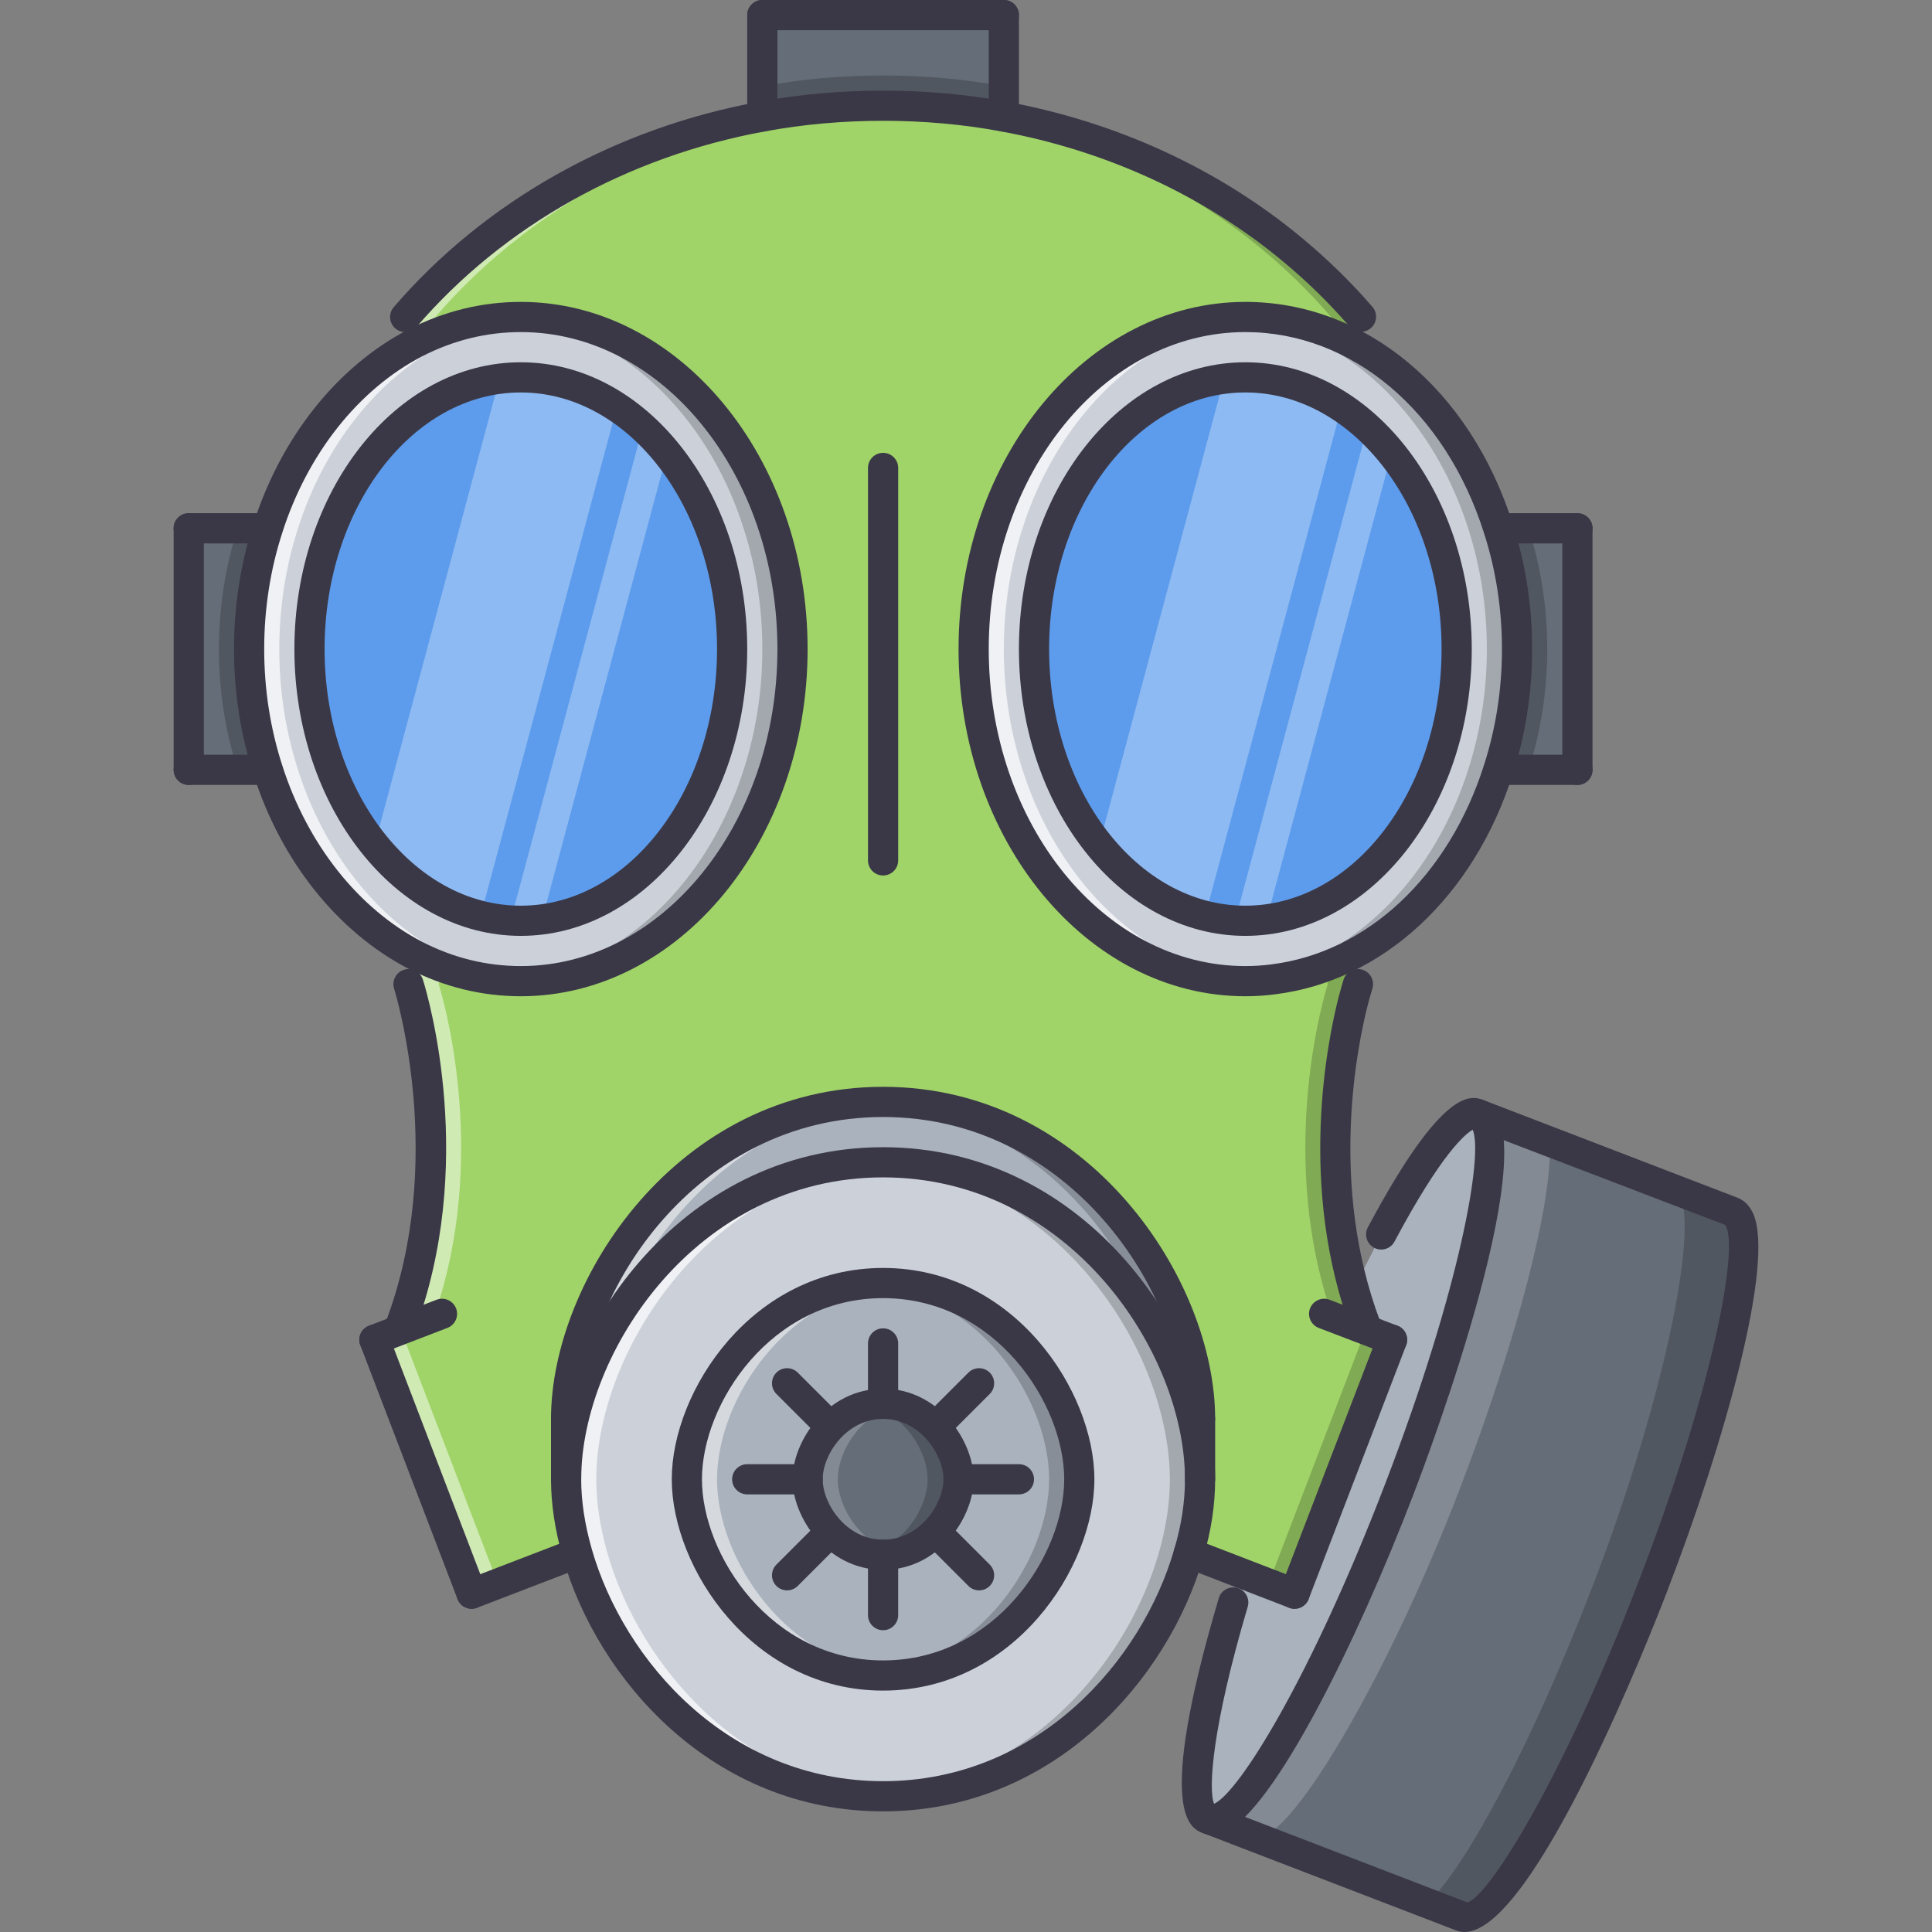 <?xml version="1.0" encoding="iso-8859-1"?>
<!-- Generator: Adobe Illustrator 19.0.0, SVG Export Plug-In . SVG Version: 6.00 Build 0)  -->
<svg version="1.1" id="Capa_1" xmlns="http://www.w3.org/2000/svg" xmlns:xlink="http://www.w3.org/1999/xlink" x="0px" y="0px"
	 viewBox="0 0 511.172 511.172" style="enable-background:new 0 0 511.172 511.172;" xml:space="preserve">
<rect x="0" y="0" width="511.172" height="511.172" fill="#808080" stroke="none"/>
<path style="fill:#5D9CEC;" d="M137.797,99.844c30.835,0,55.913,32.27,55.913,71.888s-25.078,71.889-55.913,71.889
	s-55.913-32.271-55.913-71.889C81.884,132.114,106.962,99.844,137.797,99.844z"/>
<g style="opacity:0.3;">
	<path style="fill:#FFFFFF;" d="M127.165,242.279l36.037-134.502c-7.636-5.031-16.256-7.933-25.405-7.933
		c-1.903,0-3.783,0.125-5.64,0.366L99.115,223.519C106.735,232.926,116.393,239.595,127.165,242.279z"/>
</g>
<g style="opacity:0.3;">
	<path style="fill:#FFFFFF;" d="M170.044,113.113l-34.915,130.336c0.89,0.055,1.763,0.172,2.668,0.172
		c1.903,0,3.783-0.125,5.64-0.367l33.042-123.3C174.474,117.473,172.321,115.188,170.044,113.113z"/>
</g>
<path style="fill:#5D9CEC;" d="M329.494,99.844c30.835,0,55.913,32.27,55.913,71.888s-25.078,71.889-55.913,71.889
	c-30.834,0-55.913-32.271-55.913-71.889S298.66,99.844,329.494,99.844z"/>
<g style="opacity:0.3;">
	<path style="fill:#FFFFFF;" d="M318.862,242.279L354.9,107.777c-7.637-5.031-16.256-7.933-25.406-7.933
		c-1.903,0-3.783,0.125-5.64,0.366l-33.042,123.309C298.434,232.926,308.09,239.595,318.862,242.279z"/>
</g>
<g style="opacity:0.3;">
	<path style="fill:#FFFFFF;" d="M361.741,113.113l-34.915,130.336c0.89,0.055,1.764,0.172,2.668,0.172
		c1.903,0,3.783-0.125,5.64-0.367l33.042-123.3C366.172,117.473,364.019,115.188,361.741,113.113z"/>
</g>
<g>
	<path style="fill:#656D78;" d="M233.648,27.956c-10.943,0-21.646,0.959-31.95,2.878V3.994h63.896v26.841
		C255.294,28.916,244.592,27.956,233.648,27.956z"/>
	<path style="fill:#656D78;" d="M417.357,139.782v63.9h-20.85h-0.078c3.197-9.906,4.953-20.687,4.953-31.95
		s-1.756-22.043-4.953-31.95h0.078L417.357,139.782L417.357,139.782z"/>
	<path style="fill:#656D78;" d="M65.909,171.732c0,11.264,1.755,22.044,4.953,31.95h-0.078h-20.85v-63.9h20.851h0.078
		C67.664,149.689,65.909,160.468,65.909,171.732z"/>
</g>
<path style="fill:#AAB2BD;" d="M340.547,382.545c-18.954,49.205-28.283,91.811-21.786,98.152l1.95,0.748
	c8.229,3.111,30.913-36.029,50.641-87.551c18.954-49.205,28.283-91.803,21.786-98.152l-1.95-0.748
	C382.958,291.881,360.274,331.024,340.547,382.545z"/>
<path id="SVGCleanerId_0" style="fill:#A0D468;" d="M361.203,351.772l0.241-0.717c-15.179-40.18-5.108-81.396-2.238-90.664
	l-1.755-7.667c-8.55,4.4-18.051,6.873-27.957,6.873c-39.695,0-71.884-39.298-71.884-87.864c0-48.564,32.188-87.863,71.884-87.863
	c9.906,0,19.407,2.473,27.957,6.872l2.637-6.872c-23.004-26.755-56.312-46.084-94.494-53.034c-10.3-1.919-21.002-2.878-31.946-2.878
	c-10.943,0-21.646,0.959-31.95,2.878c-38.183,6.95-71.49,26.279-94.493,53.034l2.636,6.872c8.549-4.399,18.05-6.872,27.957-6.872
	c39.696,0,71.888,39.299,71.888,87.863c0,48.565-32.192,87.864-71.888,87.864c-9.906,0-19.407-2.473-27.957-6.873l-1.755,7.667
	c2.871,9.268,12.941,50.484-2.238,90.664l0.242,0.717l-7.028,2.715l25.718,67.178l27.637-10.625l0.32-0.078
	c-1.919-6.709-2.956-13.338-2.956-19.57v-15.977c0-35.062,31.95-83.869,83.869-83.869c51.915,0,83.865,48.807,83.865,83.869v15.977
	c0,6.232-1.037,12.861-2.956,19.57l0.32,0.078l27.637,10.625l25.717-67.178L361.203,351.772z"/>
<g>
	<path id="SVGCleanerId_0_1_" style="fill:#A0D468;" d="M361.203,351.772l0.241-0.717c-15.179-40.18-5.108-81.396-2.238-90.664
		l-1.755-7.667c-8.55,4.4-18.051,6.873-27.957,6.873c-39.695,0-71.884-39.298-71.884-87.864c0-48.564,32.188-87.863,71.884-87.863
		c9.906,0,19.407,2.473,27.957,6.872l2.637-6.872c-23.004-26.755-56.312-46.084-94.494-53.034
		c-10.3-1.919-21.002-2.878-31.946-2.878c-10.943,0-21.646,0.959-31.95,2.878c-38.183,6.95-71.49,26.279-94.493,53.034l2.636,6.872
		c8.549-4.399,18.05-6.872,27.957-6.872c39.696,0,71.888,39.299,71.888,87.863c0,48.565-32.192,87.864-71.888,87.864
		c-9.906,0-19.407-2.473-27.957-6.873l-1.755,7.667c2.871,9.268,12.941,50.484-2.238,90.664l0.242,0.717l-7.028,2.715l25.718,67.178
		l27.637-10.625l0.32-0.078c-1.919-6.709-2.956-13.338-2.956-19.57v-15.977c0-35.062,31.95-83.869,83.869-83.869
		c51.915,0,83.865,48.807,83.865,83.869v15.977c0,6.232-1.037,12.861-2.956,19.57l0.32,0.078l27.637,10.625l25.717-67.178
		L361.203,351.772z"/>
</g>
<g style="opacity:0.2;">
	<path d="M233.648,27.956c10.944,0,21.646,0.959,31.946,2.878v-7.988c-10.3-1.918-21.002-2.878-31.946-2.878
		c-10.943,0-21.646,0.96-31.95,2.878v7.988C212.002,28.916,222.704,27.956,233.648,27.956z"/>
</g>
<g style="opacity:0.5;">
	<path style="fill:#FFFFFF;" d="M116.673,87.73l-1.482-3.861c23.003-26.755,56.311-46.084,94.493-53.034
		c9.033-1.685,18.417-2.496,27.957-2.699c-1.342-0.031-2.645-0.179-3.994-0.179c-10.943,0-21.646,0.959-31.95,2.878
		c-38.183,6.95-71.49,26.279-94.493,53.034l2.636,6.872C112.056,89.602,114.341,88.604,116.673,87.73z"/>
	<path style="fill:#FFFFFF;" d="M107.048,354.486l7.028-2.715l-0.242-0.717c15.18-40.18,5.109-81.396,2.239-90.664l1.038-4.524
		c-2.48-0.905-4.922-1.935-7.27-3.144l-1.755,7.667c2.871,9.268,12.941,50.484-2.238,90.664l0.242,0.717l-7.028,2.715l25.718,67.178
		l6.966-2.676L107.048,354.486z"/>
</g>
<g style="opacity:0.2;">
	<path d="M350.703,87.73l1.482-3.861c-23.003-26.755-56.311-46.084-94.489-53.034c-9.033-1.685-18.417-2.496-27.957-2.699
		c1.342-0.031,2.645-0.179,3.994-0.179c10.944,0,21.646,0.959,31.946,2.878c38.183,6.95,71.49,26.279,94.493,53.034l-2.636,6.872
		C355.321,89.602,353.036,88.604,350.703,87.73z"/>
	<path d="M360.329,354.486l-7.028-2.715l0.242-0.717c-15.18-40.18-5.109-81.396-2.238-90.664l-1.038-4.524
		c2.48-0.905,4.922-1.935,7.271-3.144l1.755,7.667c-2.871,9.268-12.941,50.484,2.238,90.664l-0.241,0.717l7.027,2.715
		l-25.718,67.178l-6.966-2.676L360.329,354.486z"/>
</g>
<path style="fill:#AAB2BD;" d="M149.778,375.414c0-35.062,31.95-83.869,83.869-83.869c51.915,0,83.865,48.807,83.865,83.869v15.977
	c0-35.062-31.95-83.869-83.865-83.869c-51.919,0-83.869,48.807-83.869,83.869V375.414z"/>
<path style="fill:#656D78;" d="M233.648,371.422c12.379,0,19.969,11.66,19.969,19.969c0,8.307-7.59,19.969-19.969,19.969
	s-19.969-11.662-19.969-19.969C213.679,383.082,221.269,371.422,233.648,371.422z"/>
<g style="opacity:0.2;">
	<path style="fill:#FFFFFF;" d="M221.666,391.391c0-7.363,5.991-17.332,15.976-19.502c-1.271-0.281-2.59-0.467-3.994-0.467
		c-12.379,0-19.969,11.66-19.969,19.969c0,8.307,7.59,19.969,19.969,19.969c1.404,0,2.723-0.188,3.994-0.469
		C227.657,408.723,221.666,398.754,221.666,391.391z"/>
</g>
<g style="opacity:0.5;">
	<path style="fill:#FFFFFF;" d="M160.722,394.986c-1.919-6.709-2.956-13.34-2.956-19.572c0-34.141,30.351-81.178,79.876-83.635
		c-1.334-0.062-2.629-0.234-3.994-0.234c-51.919,0-83.869,48.807-83.869,83.869c0,6.232,1.037,12.863,2.956,19.572
		c8.947,31.232,38.183,64.299,80.913,64.299c1.357,0,2.66-0.125,3.994-0.195C197.103,457.092,169.388,425.229,160.722,394.986z"/>
</g>
<g style="opacity:0.2;">
	<path d="M306.569,355.844c1.919,6.709,2.956,13.338,2.956,19.57c0,34.143-30.352,81.18-79.871,83.637
		c1.333,0.062,2.628,0.234,3.993,0.234c51.915,0,83.865-48.809,83.865-83.871c0-6.232-1.037-12.861-2.956-19.57
		c-8.947-31.232-38.183-64.299-80.909-64.299c-1.357,0-2.66,0.125-3.993,0.195C270.189,293.738,297.902,325.602,306.569,355.844z"/>
</g>
<g style="opacity:0.2;">
	<path d="M245.426,391.391c0,7.363-5.99,17.332-15.975,19.5c1.271,0.281,2.59,0.469,3.993,0.469c12.38,0,19.97-11.662,19.97-19.969
		c0-8.309-7.59-19.969-19.97-19.969c-1.403,0-2.722,0.186-3.993,0.467C239.436,374.059,245.426,384.027,245.426,391.391z"/>
</g>
<path style="fill:#AAB2BD;" d="M253.616,391.391c0-8.309-7.59-19.969-19.969-19.969s-19.969,11.66-19.969,19.969
	c0,8.307,7.59,19.969,19.969,19.969S253.616,399.697,253.616,391.391z M285.563,391.391c0,21.723-19.727,51.918-51.915,51.918
	c-32.192,0-51.919-30.195-51.919-51.918c0-21.725,19.727-51.92,51.919-51.92C265.836,339.471,285.563,369.666,285.563,391.391z"/>
<g style="opacity:0.5;">
	<path style="fill:#FFFFFF;" d="M189.716,391.391c0-20.805,18.12-49.299,47.926-51.686c-1.318-0.109-2.629-0.234-3.994-0.234
		c-32.192,0-51.919,30.195-51.919,51.92c0,21.723,19.727,51.918,51.919,51.918c1.365,0,2.676-0.125,3.994-0.232
		C207.836,440.688,189.716,412.193,189.716,391.391z"/>
</g>
<g style="opacity:0.2;">
	<path d="M277.575,391.391c0-20.805-18.116-49.299-47.921-51.686c1.317-0.109,2.628-0.234,3.993-0.234
		c32.188,0,51.915,30.195,51.915,51.92c0,21.723-19.727,51.918-51.915,51.918c-1.365,0-2.676-0.125-3.993-0.232
		C259.459,440.688,277.575,412.193,277.575,391.391z"/>
</g>
<path style="fill:#CCD1D9;" d="M314.557,410.883c-8.947,31.225-38.097,64.377-80.909,64.377c-42.73,0-71.966-33.066-80.913-64.299
	c-1.919-6.709-2.956-13.338-2.956-19.57c0-35.062,31.95-83.869,83.869-83.869c51.915,0,83.865,48.807,83.865,83.869
	C317.513,397.623,316.554,404.168,314.557,410.883z M285.563,391.391c0-21.725-19.727-51.92-51.915-51.92
	c-32.192,0-51.919,30.195-51.919,51.92c0,21.723,19.727,51.918,51.919,51.918C265.836,443.309,285.563,413.113,285.563,391.391z"/>
<g style="opacity:0.7;">
	<path style="fill:#FFFFFF;" d="M160.722,410.961c-1.919-6.709-2.956-13.338-2.956-19.57c0-34.143,30.351-81.18,79.876-83.637
		c-1.334-0.062-2.629-0.232-3.994-0.232c-51.919,0-83.869,48.807-83.869,83.869c0,6.232,1.037,12.861,2.956,19.57
		c8.947,31.232,38.183,64.299,80.913,64.299c1.357,0,2.66-0.125,3.994-0.195C197.103,473.068,169.388,441.203,160.722,410.961z"/>
</g>
<g style="opacity:0.2;">
	<path d="M306.569,371.818c1.919,6.709,2.956,13.34,2.956,19.572c0,34.141-30.352,81.178-79.871,83.635
		c1.333,0.062,2.628,0.234,3.993,0.234c51.915,0,83.865-48.807,83.865-83.869c0-6.232-1.037-12.863-2.956-19.572
		c-8.947-31.232-38.183-64.297-80.909-64.297c-1.357,0-2.66,0.123-3.993,0.193C270.189,309.713,297.902,341.576,306.569,371.818z"/>
</g>
<path style="fill:#656D78;" d="M458.255,320.617c8.308,3.121-1.038,47.449-20.851,98.885c-19.727,51.521-42.41,90.664-50.64,87.553
	l-67.099-25.805c8.229,3.199,30.912-35.943,50.647-87.465c19.728-51.436,29.072-95.773,20.843-98.963L458.255,320.617z"/>
<g style="opacity:0.2;">
	<path d="M458.255,320.617l-15.476-5.951c8.307,3.119-1.537,53.4-21.35,104.836c-15.578,40.688-32.973,73.559-43.667,84.088
		l9.002,3.465c8.229,3.111,30.913-36.031,50.64-87.553C457.217,368.066,466.563,323.738,458.255,320.617z"/>
</g>
<g style="opacity:0.2;">
	<path style="fill:#FFFFFF;" d="M331.943,485.969c8.229,3.199,34.61-40.662,54.346-92.184
		c15.577-40.617,24.641-76.717,23.729-91.709l-18.861-7.254c8.229,3.189-1.115,47.527-20.843,98.963
		c-19.735,51.521-42.418,90.664-50.647,87.465L331.943,485.969z"/>
</g>
<path style="fill:#CCD1D9;" d="M193.71,171.732c0-39.618-25.078-71.888-55.913-71.888s-55.913,32.27-55.913,71.888
	s25.078,71.889,55.913,71.889S193.71,211.35,193.71,171.732z M209.685,171.732c0,48.565-32.192,87.864-71.888,87.864
	c-9.906,0-19.407-2.473-27.957-6.873c-17.816-9.259-31.951-26.997-38.979-49.041c-3.198-9.906-4.953-20.687-4.953-31.95
	s1.755-22.043,4.953-31.95C77.889,117.738,92.024,100,109.84,90.741c8.549-4.399,18.05-6.872,27.957-6.872
	C177.493,83.869,209.685,123.168,209.685,171.732z"/>
<g style="opacity:0.7;">
	<path style="fill:#FFFFFF;" d="M117.828,252.723c-17.816-9.259-31.95-26.997-38.979-49.041c-3.198-9.906-4.953-20.687-4.953-31.95
		s1.755-22.043,4.953-31.95c7.028-22.044,21.162-39.782,38.979-49.041c7.387-3.798,15.515-6.053,23.97-6.622
		c-1.334-0.094-2.652-0.25-4.001-0.25c-9.906,0-19.407,2.473-27.957,6.872C92.024,100,77.889,117.738,70.861,139.782
		c-3.198,9.907-4.953,20.687-4.953,31.95s1.755,22.044,4.953,31.95c7.028,22.044,21.163,39.782,38.979,49.041
		c8.549,4.4,18.05,6.873,27.957,6.873c1.35,0,2.667-0.156,4.001-0.25C133.343,258.775,125.215,256.522,117.828,252.723z"/>
</g>
<g style="opacity:0.2;">
	<path d="M70.862,203.682c-3.198-9.906-4.953-20.687-4.953-31.95s1.755-22.043,4.953-31.95h-0.078h-7.91
		c-3.198,9.907-4.953,20.687-4.953,31.95s1.755,22.044,4.953,31.95h7.91H70.862z"/>
</g>
<g style="opacity:0.2;">
	<path d="M157.766,252.723c17.816-9.259,31.95-26.997,38.979-49.041c3.198-9.906,4.953-20.687,4.953-31.95
		s-1.755-22.043-4.953-31.95c-7.028-22.044-21.163-39.782-38.979-49.041c-7.387-3.798-15.515-6.053-23.971-6.622
		c1.334-0.094,2.652-0.25,4.002-0.25c9.906,0,19.407,2.473,27.956,6.872c17.816,9.259,31.95,26.997,38.979,49.041
		c3.198,9.907,4.953,20.687,4.953,31.95s-1.755,22.044-4.953,31.95c-7.028,22.044-21.162,39.782-38.979,49.041
		c-8.549,4.4-18.05,6.873-27.956,6.873c-1.35,0-2.668-0.156-4.002-0.25C142.251,258.775,150.379,256.522,157.766,252.723z"/>
</g>
<path style="fill:#CCD1D9;" d="M385.407,171.732c0-39.618-25.078-71.888-55.913-71.888c-30.834,0-55.913,32.27-55.913,71.888
	s25.079,71.889,55.913,71.889C360.329,243.621,385.407,211.35,385.407,171.732z M396.43,139.782
	c3.197,9.907,4.953,20.687,4.953,31.95s-1.756,22.044-4.953,31.95c-9.587,30.109-32.349,52.075-59.588,55.437
	c-2.395,0.32-4.875,0.477-7.348,0.477c-39.695,0-71.884-39.298-71.884-87.864c0-48.564,32.188-87.863,71.884-87.863
	C360.01,83.869,386.047,107.036,396.43,139.782z"/>
<g style="opacity:0.7;">
	<path style="fill:#FFFFFF;" d="M309.525,252.723c-17.816-9.259-31.95-26.997-38.979-49.041c-3.198-9.906-4.953-20.687-4.953-31.95
		s1.755-22.043,4.953-31.95c7.028-22.044,21.162-39.782,38.979-49.041c7.387-3.798,15.515-6.053,23.971-6.622
		c-1.334-0.094-2.652-0.25-4.002-0.25c-9.906,0-19.407,2.473-27.956,6.872c-17.816,9.259-31.95,26.997-38.975,49.041
		c-3.198,9.907-4.953,20.687-4.953,31.95s1.755,22.044,4.953,31.95c7.024,22.044,21.158,39.782,38.975,49.041
		c8.549,4.4,18.05,6.873,27.956,6.873c1.35,0,2.668-0.156,4.002-0.25C325.04,258.775,316.912,256.522,309.525,252.723z"/>
</g>
<g style="opacity:0.2;">
	<path d="M349.463,252.723c17.816-9.259,31.951-26.997,38.979-49.041c3.198-9.906,4.953-20.687,4.953-31.95
		s-1.755-22.043-4.953-31.95c-7.027-22.044-21.162-39.782-38.979-49.041c-7.387-3.798-15.515-6.053-23.971-6.622
		c1.334-0.094,2.652-0.25,4.002-0.25c9.906,0,19.407,2.473,27.957,6.872c17.815,9.259,31.95,26.997,38.979,49.041
		c3.197,9.907,4.953,20.687,4.953,31.95s-1.756,22.044-4.953,31.95c-7.028,22.044-21.163,39.782-38.979,49.041
		c-8.55,4.4-18.051,6.873-27.957,6.873c-1.35,0-2.668-0.156-4.002-0.25C333.948,258.775,342.076,256.522,349.463,252.723z"/>
</g>
<g style="opacity:0.2;">
	<path d="M404.417,139.782h-7.909h-0.078c3.197,9.907,4.953,20.687,4.953,31.95s-1.756,22.044-4.953,31.95h0.078h7.909
		c3.198-9.906,4.953-20.687,4.953-31.95S407.615,149.689,404.417,139.782z"/>
</g>
<g>
	<path style="fill:#3A3847;" d="M107.204,87.863c-0.921,0-1.849-0.32-2.605-0.967c-1.669-1.435-1.864-3.955-0.421-5.632
		c24.15-28.089,58.526-47.387,96.802-54.361c20.968-3.9,44.354-3.908,65.348,0.008c29.267,5.382,56.303,17.863,78.183,36.077
		c6.764,5.617,13.027,11.74,18.604,18.19c1.436,1.669,1.256,4.197-0.413,5.64c-1.661,1.419-4.181,1.263-5.64-0.414
		c-5.28-6.123-11.225-11.942-17.66-17.277c-20.826-17.34-46.599-29.22-74.532-34.361c-20.043-3.744-42.406-3.736-62.438-0.007
		c-36.506,6.646-69.236,25.008-92.2,51.716C109.442,87.395,108.327,87.863,107.204,87.863z"/>
	<path style="fill:#3A3847;" d="M361.444,355.049c-1.614,0-3.128-0.984-3.736-2.582c-14.571-38.535-6.35-77.738-3.486-88.838
		c0.507-1.857,0.92-3.332,1.248-4.408c0.647-2.105,2.847-3.299,4.992-2.652c2.106,0.648,3.292,2.878,2.651,4.992
		c-0.312,1.014-0.709,2.41-1.17,4.111c-2.706,10.477-10.507,47.629,3.237,83.971c0.78,2.059-0.257,4.369-2.324,5.148
		C362.389,354.963,361.912,355.049,361.444,355.049z"/>
	<path style="fill:#3A3847;" d="M233.648,415.354c-14.844,0-23.963-13.955-23.963-23.963s9.119-23.963,23.963-23.963
		s23.963,13.955,23.963,23.963S248.491,415.354,233.648,415.354z M233.648,375.414c-9.75,0-15.975,9.463-15.975,15.977
		s6.225,15.975,15.975,15.975c9.751,0,15.976-9.461,15.976-15.975S243.398,375.414,233.648,375.414z"/>
	<path style="fill:#3A3847;" d="M233.648,479.254c-45.008,0-75.484-34.83-84.751-67.193c-2.067-7.215-3.112-14.172-3.112-20.67
		c0-36.686,33.425-87.863,87.863-87.863c54.435,0,87.859,51.178,87.859,87.863c0,6.723-1.053,13.666-3.12,20.631
		C309.112,444.385,278.628,479.254,233.648,479.254z M233.648,311.514c-49.485,0-79.875,46.521-79.875,79.877
		c0,5.756,0.944,11.973,2.8,18.471c8.471,29.57,36.209,61.404,77.075,61.404c40.847,0,68.585-31.873,77.071-61.482
		c1.864-6.264,2.801-12.441,2.801-18.393C313.52,358.035,283.129,311.514,233.648,311.514z"/>
	<path style="fill:#3A3847;" d="M317.513,379.408c-2.207,0-3.993-1.785-3.993-3.994c0-33.354-30.391-79.875-79.872-79.875
		c-49.485,0-79.875,46.521-79.875,79.875c0,2.209-1.787,3.994-3.994,3.994c-2.208,0-3.994-1.785-3.994-3.994
		c0-36.684,33.425-87.863,87.863-87.863c54.435,0,87.859,51.18,87.859,87.863C321.507,377.623,319.721,379.408,317.513,379.408z"/>
	<path style="fill:#3A3847;" d="M233.648,447.303c-34.642,0-55.913-32.566-55.913-55.912c0-23.348,21.271-55.914,55.913-55.914
		c34.638,0,55.909,32.566,55.909,55.914C289.557,414.736,268.285,447.303,233.648,447.303z M233.648,343.465
		c-29.696,0-47.925,27.91-47.925,47.926s18.229,47.926,47.925,47.926s47.922-27.91,47.922-47.926S263.344,343.465,233.648,343.465z"
		/>
	<path style="fill:#3A3847;" d="M137.797,263.59c-10.328,0-20.352-2.465-29.782-7.318c-18.729-9.727-33.65-28.455-40.959-51.373
		c-3.409-10.569-5.141-21.731-5.141-33.167c0-11.435,1.731-22.598,5.148-33.175c7.301-22.909,22.223-41.638,40.936-51.357
		c9.446-4.859,19.47-7.324,29.798-7.324c41.841,0,75.882,41.209,75.882,91.856C213.679,222.38,179.638,263.59,137.797,263.59z
		 M137.797,87.863c-9.049,0-17.84,2.161-26.131,6.428c-16.833,8.752-30.328,25.78-36.997,46.708
		c-3.167,9.798-4.766,20.133-4.766,30.733s1.599,20.937,4.758,30.726c6.677,20.937,20.171,37.965,37.021,46.725
		c8.276,4.259,17.067,6.42,26.116,6.42c37.434,0,67.894-37.622,67.894-83.87C205.691,125.484,175.231,87.863,137.797,87.863z"/>
	<path style="fill:#3A3847;" d="M137.797,247.614c-33.035,0-59.907-34.041-59.907-75.882s26.873-75.882,59.907-75.882
		s59.906,34.041,59.906,75.882S170.831,247.614,137.797,247.614z M137.797,103.838c-28.627,0-51.919,30.46-51.919,67.894
		s23.292,67.895,51.919,67.895s51.919-30.46,51.919-67.895C189.716,134.298,166.424,103.838,137.797,103.838z"/>
	<path style="fill:#3A3847;" d="M329.494,263.59c-41.841,0-75.878-41.21-75.878-91.858c0-50.647,34.037-91.856,75.878-91.856
		c31.67,0,59.439,23.042,70.742,58.697c3.408,10.562,5.14,21.724,5.14,33.159c0,11.436-1.731,22.598-5.147,33.175
		c-10.305,32.364-34.408,54.658-62.895,58.175C334.807,263.418,332.147,263.59,329.494,263.59z M329.494,87.863
		c-37.434,0-67.891,37.621-67.891,83.869c0,46.249,30.457,83.87,67.891,83.87c2.293,0,4.595-0.141,6.817-0.438
		c25.398-3.136,46.958-23.323,56.312-52.691c3.166-9.805,4.766-20.141,4.766-30.741s-1.6-20.936-4.758-30.726
		C382.389,108.713,357.615,87.863,329.494,87.863z"/>
	<path style="fill:#3A3847;" d="M329.494,247.614c-33.034,0-59.906-34.041-59.906-75.882S296.46,95.85,329.494,95.85
		c33.035,0,59.907,34.041,59.907,75.882S362.529,247.614,329.494,247.614z M329.494,103.838c-28.627,0-51.919,30.46-51.919,67.894
		s23.292,67.895,51.919,67.895s51.92-30.46,51.92-67.895C381.414,134.298,358.121,103.838,329.494,103.838z"/>
	<path style="fill:#3A3847;" d="M320.672,485.424c-0.998,0-1.825-0.203-2.449-0.453c-3.128-1.186-12.738-4.828,4.244-62.129
		c0.623-2.107,2.823-3.285,4.969-2.691c2.113,0.623,3.314,2.848,2.69,4.969c-9.423,31.777-10.476,48.275-8.907,52.129
		c6.536-2.861,25.654-33.439,45.366-84.891c19.665-51.279,25.921-86.748,23.065-93.457c-1.872,1.062-8.197,6.125-20.687,29.588
		c-1.037,1.957-3.455,2.691-5.405,1.646c-1.942-1.039-2.684-3.457-1.646-5.406c20.102-37.738,27.505-34.844,30.68-33.635
		c18.097,7.012-14.743,94.205-18.55,104.119c-14.953,39.049-36.958,83.682-49.93,89.43
		C322.817,485.221,321.663,485.424,320.672,485.424z"/>
	<path style="fill:#3A3847;" d="M387.482,511.172c-0.733,0-1.443-0.125-2.13-0.381l-67.122-25.812
		c-2.059-0.795-3.081-3.104-2.293-5.164c0.787-2.051,3.089-3.08,5.164-2.293l67.098,25.803c5.336-1.107,25.094-32.027,45.477-85.25
		c20.484-53.182,26.451-89.336,22.738-93.994l-66.693-25.529c-2.059-0.797-3.081-3.105-2.293-5.164
		c0.795-2.053,3.081-3.066,5.164-2.293l67.099,25.795c1.232,0.469,2.987,1.576,4.157,4.182c5.827,12.979-7.691,60.865-22.715,99.867
		C437.482,430.479,406.024,511.172,387.482,511.172z"/>
	<path style="fill:#3A3847;" d="M368.316,358.481c-0.476,0-0.951-0.086-1.428-0.266l-17.972-6.871
		c-2.06-0.789-3.089-3.098-2.301-5.156c0.788-2.061,3.104-3.09,5.156-2.301l17.972,6.871c2.06,0.779,3.089,3.09,2.301,5.156
		C371.437,357.506,369.924,358.481,368.316,358.481z"/>
	<path style="fill:#3A3847;" d="M342.514,425.656c-0.477,0-0.968-0.086-1.436-0.264l-27.824-10.734
		c-1.576-0.537-2.73-2.027-2.73-3.775c0-2.699,2.941-4.664,5.469-3.729l27.956,10.781c2.06,0.795,3.081,3.104,2.294,5.162
		C345.625,424.682,344.112,425.656,342.514,425.656z"/>
	<path style="fill:#3A3847;" d="M105.847,355.049c-0.468,0-0.944-0.086-1.412-0.258c-2.06-0.779-3.104-3.082-2.324-5.148
		c15.99-42.332,2.73-86.225,2.16-88.066c-0.655-2.113,0.523-4.344,2.637-5c2.106-0.679,4.345,0.531,4.992,2.636
		c1.521,4.898,14.345,49.143-2.316,93.254C108.982,354.065,107.461,355.049,105.847,355.049z"/>
	<path style="fill:#3A3847;" d="M99.06,358.481c-1.599,0-3.112-0.967-3.729-2.559c-0.788-2.051,0.234-4.369,2.293-5.164
		l17.894-6.871c2.052-0.789,4.369,0.24,5.156,2.301c0.788,2.059-0.242,4.367-2.301,5.156l-17.879,6.871
		C100.027,358.395,99.536,358.481,99.06,358.481z"/>
	<path style="fill:#3A3847;" d="M124.778,425.656c-1.607,0-3.12-0.975-3.729-2.559c-0.788-2.059,0.234-4.367,2.293-5.162
		l27.637-10.625c2.083-0.795,4.376,0.242,5.164,2.293c0.788,2.061-0.234,4.369-2.293,5.164l-27.637,10.625
		C125.737,425.57,125.254,425.656,124.778,425.656z"/>
	<path style="fill:#3A3847;" d="M342.514,425.656c-0.477,0-0.96-0.086-1.436-0.264c-2.06-0.789-3.081-3.105-2.293-5.164
		l25.803-67.178c0.788-2.051,3.081-3.072,5.164-2.293c2.06,0.787,3.081,3.105,2.293,5.164l-25.803,67.176
		C345.633,424.682,344.12,425.656,342.514,425.656z"/>
	<path style="fill:#3A3847;" d="M124.778,425.656c-1.607,0-3.12-0.975-3.729-2.566l-25.718-67.176
		c-0.788-2.059,0.242-4.369,2.301-5.156c2.051-0.779,4.368,0.242,5.156,2.301l25.718,67.178c0.788,2.059-0.242,4.367-2.302,5.156
		C125.737,425.57,125.254,425.656,124.778,425.656z"/>
	<path style="fill:#3A3847;" d="M233.648,375.414c-2.207,0-3.993-1.785-3.993-3.992v-15.977c0-2.207,1.786-3.992,3.993-3.992
		c2.208,0,3.994,1.785,3.994,3.992v15.977C237.642,373.629,235.856,375.414,233.648,375.414z"/>
	<path style="fill:#3A3847;" d="M233.648,431.328c-2.207,0-3.993-1.787-3.993-3.994v-15.975c0-2.207,1.786-3.994,3.993-3.994
		c2.208,0,3.994,1.787,3.994,3.994v15.975C237.642,429.541,235.856,431.328,233.648,431.328z"/>
	<path style="fill:#3A3847;" d="M219.514,381.25c-1.022,0-2.044-0.391-2.824-1.17l-11.264-11.264c-1.56-1.561-1.56-4.088,0-5.648
		s4.087-1.561,5.647,0l11.264,11.264c1.561,1.561,1.561,4.088,0,5.648C221.557,380.859,220.535,381.25,219.514,381.25z"/>
	<path style="fill:#3A3847;" d="M259.045,420.781c-1.021,0-2.043-0.389-2.823-1.17l-11.264-11.264c-1.56-1.561-1.56-4.088,0-5.646
		c1.561-1.561,4.088-1.561,5.647,0l11.264,11.264c1.561,1.559,1.561,4.086,0,5.646C261.089,420.393,260.067,420.781,259.045,420.781
		z"/>
	<path style="fill:#3A3847;" d="M213.679,395.385h-15.976c-2.207,0-3.993-1.787-3.993-3.994c0-2.209,1.786-3.994,3.993-3.994h15.976
		c2.207,0,3.994,1.785,3.994,3.994C217.673,393.598,215.886,395.385,213.679,395.385z"/>
	<path style="fill:#3A3847;" d="M269.588,395.385h-15.972c-2.207,0-3.993-1.787-3.993-3.994c0-2.209,1.786-3.994,3.993-3.994h15.972
		c2.207,0,3.993,1.785,3.993,3.994C273.581,393.598,271.795,395.385,269.588,395.385z"/>
	<path style="fill:#3A3847;" d="M208.25,420.781c-1.022,0-2.043-0.389-2.824-1.17c-1.56-1.561-1.56-4.088,0-5.646l11.264-11.264
		c1.561-1.561,4.088-1.561,5.647,0c1.561,1.559,1.561,4.086,0,5.646l-11.264,11.264C210.293,420.393,209.272,420.781,208.25,420.781
		z"/>
	<path style="fill:#3A3847;" d="M247.782,381.25c-1.022,0-2.044-0.391-2.824-1.17c-1.56-1.561-1.56-4.088,0-5.648l11.264-11.264
		c1.56-1.561,4.087-1.561,5.647,0s1.561,4.088,0,5.648l-11.264,11.264C249.825,380.859,248.804,381.25,247.782,381.25z"/>
	<path style="fill:#3A3847;" d="M233.648,231.639c-2.207,0-3.993-1.787-3.993-3.994V123.807c0-2.208,1.786-3.994,3.993-3.994
		c2.208,0,3.994,1.786,3.994,3.994v103.838C237.642,229.853,235.856,231.639,233.648,231.639z"/>
	<path style="fill:#3A3847;" d="M149.778,395.385c-2.208,0-3.994-1.787-3.994-3.994v-15.977c0-2.207,1.786-3.992,3.994-3.992
		c2.207,0,3.994,1.785,3.994,3.992v15.977C153.772,393.598,151.985,395.385,149.778,395.385z"/>
	<path style="fill:#3A3847;" d="M317.513,395.385c-2.207,0-3.993-1.787-3.993-3.994v-15.977c0-2.207,1.786-3.992,3.993-3.992
		c2.208,0,3.994,1.785,3.994,3.992v15.977C321.507,393.598,319.721,395.385,317.513,395.385z"/>
	<path style="fill:#3A3847;" d="M417.357,143.776h-20.85c-2.208,0-3.994-1.786-3.994-3.994c0-2.207,1.786-3.994,3.994-3.994h20.85
		c2.207,0,3.994,1.787,3.994,3.994C421.352,141.99,419.565,143.776,417.357,143.776z"/>
	<path style="fill:#3A3847;" d="M417.357,207.676c-2.207,0-3.994-1.786-3.994-3.994v-63.9c0-2.207,1.787-3.994,3.994-3.994
		s3.994,1.787,3.994,3.994v63.9C421.352,205.89,419.565,207.676,417.357,207.676z"/>
	<path style="fill:#3A3847;" d="M417.357,207.676h-20.85c-2.208,0-3.994-1.786-3.994-3.994c0-2.207,1.786-3.993,3.994-3.993h20.85
		c2.207,0,3.994,1.786,3.994,3.993C421.352,205.89,419.565,207.676,417.357,207.676z"/>
	<path style="fill:#3A3847;" d="M201.697,34.828c-2.208,0-3.994-1.787-3.994-3.994V3.994c0-2.208,1.787-3.994,3.994-3.994
		s3.994,1.786,3.994,3.994v26.841C205.691,33.042,203.905,34.828,201.697,34.828z"/>
	<path style="fill:#3A3847;" d="M265.594,7.987h-63.896c-2.208,0-3.994-1.786-3.994-3.993c0-2.208,1.787-3.994,3.994-3.994h63.896
		c2.207,0,3.994,1.786,3.994,3.994C269.588,6.201,267.801,7.987,265.594,7.987z"/>
	<path style="fill:#3A3847;" d="M265.594,34.828c-2.203,0-3.99-1.787-3.99-3.994V3.994c0-2.208,1.787-3.994,3.99-3.994
		c2.207,0,3.994,1.786,3.994,3.994v26.841C269.588,33.042,267.801,34.828,265.594,34.828z"/>
	<path style="fill:#3A3847;" d="M70.784,143.776h-20.85c-2.208,0-3.994-1.786-3.994-3.994c0-2.207,1.787-3.994,3.994-3.994h20.851
		c2.207,0,3.993,1.787,3.993,3.994C74.777,141.99,72.991,143.776,70.784,143.776z"/>
	<path style="fill:#3A3847;" d="M49.934,207.676c-2.208,0-3.994-1.786-3.994-3.994v-63.9c0-2.207,1.787-3.994,3.994-3.994
		s3.994,1.787,3.994,3.994v63.9C53.927,205.89,52.141,207.676,49.934,207.676z"/>
	<path style="fill:#3A3847;" d="M70.784,207.676h-20.85c-2.208,0-3.994-1.786-3.994-3.994c0-2.207,1.787-3.993,3.994-3.993h20.851
		c2.207,0,3.993,1.786,3.993,3.993C74.777,205.89,72.991,207.676,70.784,207.676z"/>
</g>
<g>
</g>
<g>
</g>
<g>
</g>
<g>
</g>
<g>
</g>
<g>
</g>
<g>
</g>
<g>
</g>
<g>
</g>
<g>
</g>
<g>
</g>
<g>
</g>
<g>
</g>
<g>
</g>
<g>
</g>
</svg>

